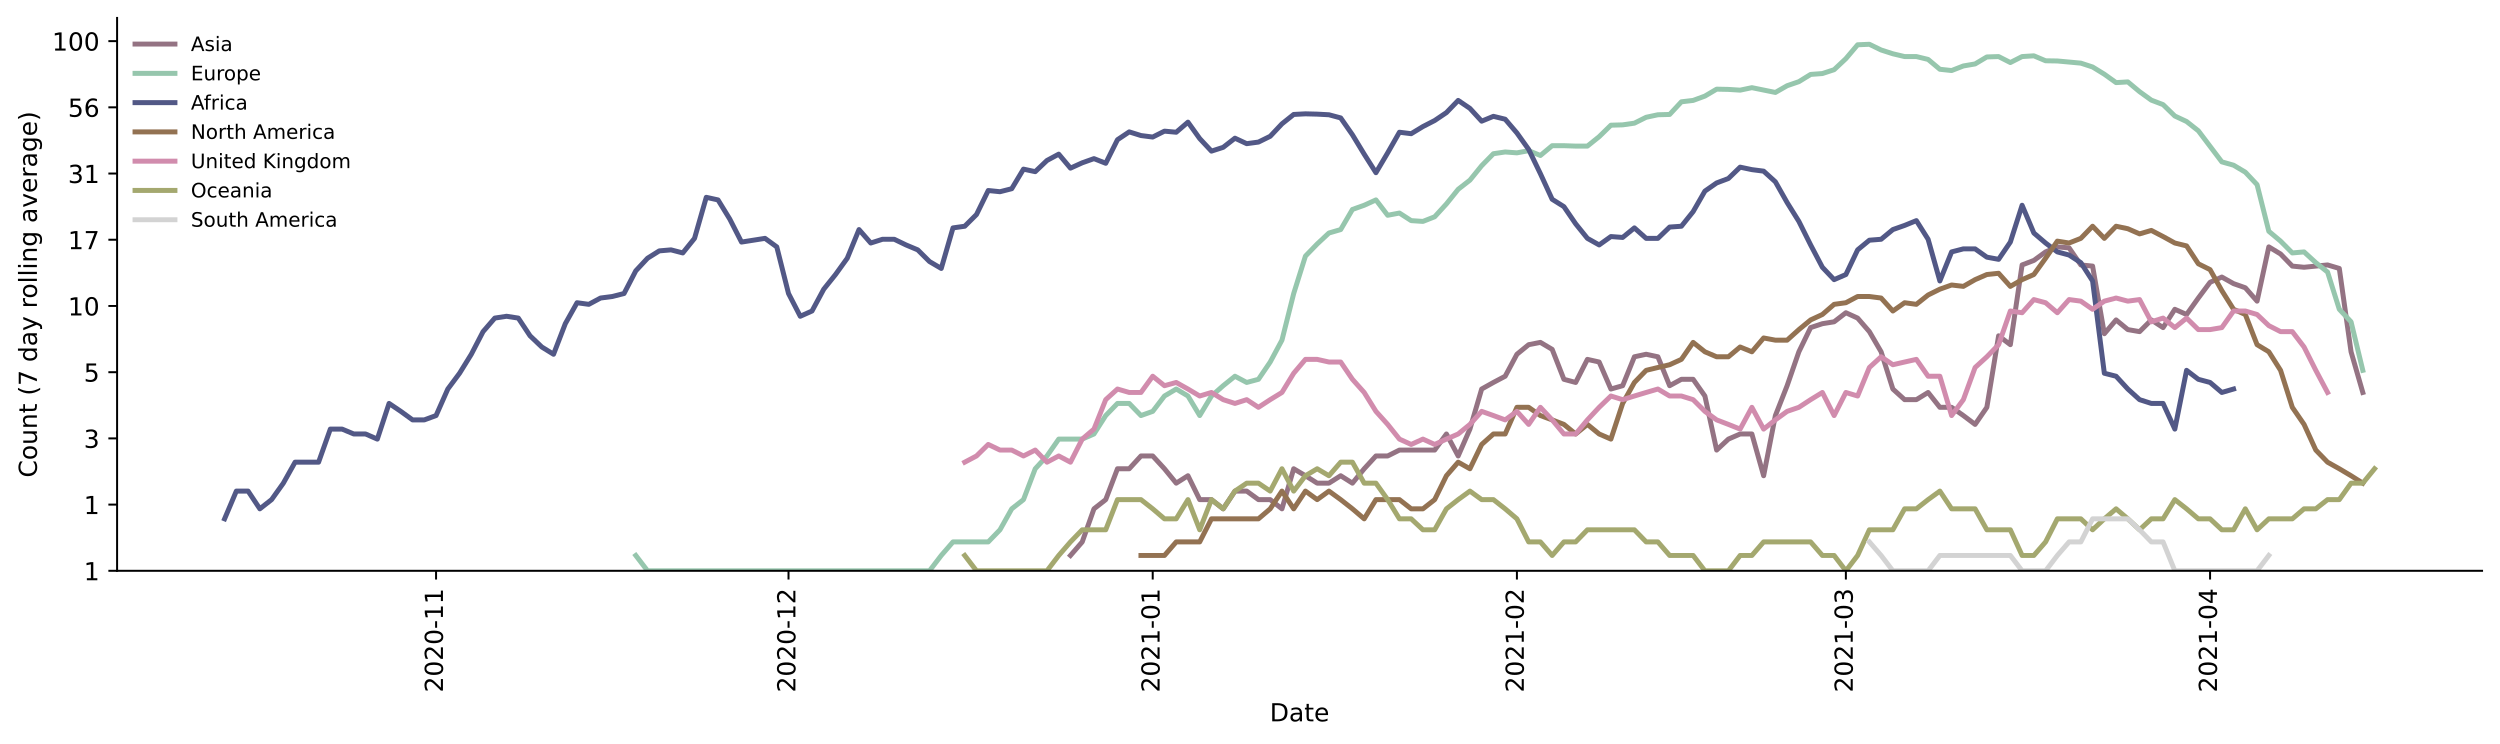 <?xml version="1.0" encoding="utf-8" standalone="no"?>
<!DOCTYPE svg PUBLIC "-//W3C//DTD SVG 1.1//EN"
  "http://www.w3.org/Graphics/SVG/1.1/DTD/svg11.dtd">
<!-- Created with matplotlib (https://matplotlib.org/) -->
<svg height="298.621pt" version="1.1" viewBox="0 0 1002.766 298.621" width="1002.766pt" xmlns="http://www.w3.org/2000/svg" xmlns:xlink="http://www.w3.org/1999/xlink">
 <defs>
  <style type="text/css">*{stroke-linecap:butt;stroke-linejoin:round;}</style>
 </defs>
 <g id="figure_1">
  <g id="patch_1">
   <path d="M 0 298.621 
L 1002.766 298.621 
L 1002.766 0 
L 0 0 
z
" style="fill:#ffffff;"/>
  </g>
  <g id="axes_1">
   <g id="patch_2">
    <path d="M 46.966 228.96 
L 995.566 228.96 
L 995.566 7.2 
L 46.966 7.2 
z
" style="fill:#ffffff;"/>
   </g>
   <g id="matplotlib.axis_1">
    <g id="xtick_1">
     <g id="line2d_1">
      <defs>
       <path d="M 0 0 
L 0 3.5 
" id="ma0ca8d024a" style="stroke:#000000;stroke-width:0.8;"/>
      </defs>
      <g>
       <use style="stroke:#000000;stroke-width:0.8;" x="174.906" xlink:href="#ma0ca8d024a" y="228.96"/>
      </g>
     </g>
     <g id="text_1">
      <!-- 2020-11 -->
      <g transform="translate(177.666 277.743)rotate(-90)scale(0.1 -0.1)">
       <defs>
        <path d="M 19.188 8.297 
L 53.609 8.297 
L 53.609 0 
L 7.328 0 
L 7.328 8.297 
Q 12.938 14.109 22.625 23.891 
Q 32.328 33.688 34.812 36.531 
Q 39.547 41.844 41.422 45.531 
Q 43.312 49.219 43.312 52.781 
Q 43.312 58.594 39.234 62.25 
Q 35.156 65.922 28.609 65.922 
Q 23.969 65.922 18.812 64.312 
Q 13.672 62.703 7.812 59.422 
L 7.812 69.391 
Q 13.766 71.781 18.938 73 
Q 24.125 74.219 28.422 74.219 
Q 39.75 74.219 46.484 68.547 
Q 53.219 62.891 53.219 53.422 
Q 53.219 48.922 51.531 44.891 
Q 49.859 40.875 45.406 35.406 
Q 44.188 33.984 37.641 27.219 
Q 31.109 20.453 19.188 8.297 
z
" id="DejaVuSans-50"/>
        <path d="M 31.781 66.406 
Q 24.172 66.406 20.328 58.906 
Q 16.5 51.422 16.5 36.375 
Q 16.5 21.391 20.328 13.891 
Q 24.172 6.391 31.781 6.391 
Q 39.453 6.391 43.281 13.891 
Q 47.125 21.391 47.125 36.375 
Q 47.125 51.422 43.281 58.906 
Q 39.453 66.406 31.781 66.406 
z
M 31.781 74.219 
Q 44.047 74.219 50.516 64.516 
Q 56.984 54.828 56.984 36.375 
Q 56.984 17.969 50.516 8.266 
Q 44.047 -1.422 31.781 -1.422 
Q 19.531 -1.422 13.062 8.266 
Q 6.594 17.969 6.594 36.375 
Q 6.594 54.828 13.062 64.516 
Q 19.531 74.219 31.781 74.219 
z
" id="DejaVuSans-48"/>
        <path d="M 4.891 31.391 
L 31.203 31.391 
L 31.203 23.391 
L 4.891 23.391 
z
" id="DejaVuSans-45"/>
        <path d="M 12.406 8.297 
L 28.516 8.297 
L 28.516 63.922 
L 10.984 60.406 
L 10.984 69.391 
L 28.422 72.906 
L 38.281 72.906 
L 38.281 8.297 
L 54.391 8.297 
L 54.391 0 
L 12.406 0 
z
" id="DejaVuSans-49"/>
       </defs>
       <use xlink:href="#DejaVuSans-50"/>
       <use x="63.623" xlink:href="#DejaVuSans-48"/>
       <use x="127.246" xlink:href="#DejaVuSans-50"/>
       <use x="190.869" xlink:href="#DejaVuSans-48"/>
       <use x="254.492" xlink:href="#DejaVuSans-45"/>
       <use x="290.576" xlink:href="#DejaVuSans-49"/>
       <use x="354.199" xlink:href="#DejaVuSans-49"/>
      </g>
     </g>
    </g>
    <g id="xtick_2">
     <g id="line2d_2">
      <g>
       <use style="stroke:#000000;stroke-width:0.8;" x="316.278" xlink:href="#ma0ca8d024a" y="228.96"/>
      </g>
     </g>
     <g id="text_2">
      <!-- 2020-12 -->
      <g transform="translate(319.037 277.743)rotate(-90)scale(0.1 -0.1)">
       <use xlink:href="#DejaVuSans-50"/>
       <use x="63.623" xlink:href="#DejaVuSans-48"/>
       <use x="127.246" xlink:href="#DejaVuSans-50"/>
       <use x="190.869" xlink:href="#DejaVuSans-48"/>
       <use x="254.492" xlink:href="#DejaVuSans-45"/>
       <use x="290.576" xlink:href="#DejaVuSans-49"/>
       <use x="354.199" xlink:href="#DejaVuSans-50"/>
      </g>
     </g>
    </g>
    <g id="xtick_3">
     <g id="line2d_3">
      <g>
       <use style="stroke:#000000;stroke-width:0.8;" x="462.361" xlink:href="#ma0ca8d024a" y="228.96"/>
      </g>
     </g>
     <g id="text_3">
      <!-- 2021-01 -->
      <g transform="translate(465.12 277.743)rotate(-90)scale(0.1 -0.1)">
       <use xlink:href="#DejaVuSans-50"/>
       <use x="63.623" xlink:href="#DejaVuSans-48"/>
       <use x="127.246" xlink:href="#DejaVuSans-50"/>
       <use x="190.869" xlink:href="#DejaVuSans-49"/>
       <use x="254.492" xlink:href="#DejaVuSans-45"/>
       <use x="290.576" xlink:href="#DejaVuSans-48"/>
       <use x="354.199" xlink:href="#DejaVuSans-49"/>
      </g>
     </g>
    </g>
    <g id="xtick_4">
     <g id="line2d_4">
      <g>
       <use style="stroke:#000000;stroke-width:0.8;" x="608.444" xlink:href="#ma0ca8d024a" y="228.96"/>
      </g>
     </g>
     <g id="text_4">
      <!-- 2021-02 -->
      <g transform="translate(611.204 277.743)rotate(-90)scale(0.1 -0.1)">
       <use xlink:href="#DejaVuSans-50"/>
       <use x="63.623" xlink:href="#DejaVuSans-48"/>
       <use x="127.246" xlink:href="#DejaVuSans-50"/>
       <use x="190.869" xlink:href="#DejaVuSans-49"/>
       <use x="254.492" xlink:href="#DejaVuSans-45"/>
       <use x="290.576" xlink:href="#DejaVuSans-48"/>
       <use x="354.199" xlink:href="#DejaVuSans-50"/>
      </g>
     </g>
    </g>
    <g id="xtick_5">
     <g id="line2d_5">
      <g>
       <use style="stroke:#000000;stroke-width:0.8;" x="740.391" xlink:href="#ma0ca8d024a" y="228.96"/>
      </g>
     </g>
     <g id="text_5">
      <!-- 2021-03 -->
      <g transform="translate(743.15 277.743)rotate(-90)scale(0.1 -0.1)">
       <defs>
        <path d="M 40.578 39.312 
Q 47.656 37.797 51.625 33 
Q 55.609 28.219 55.609 21.188 
Q 55.609 10.406 48.188 4.484 
Q 40.766 -1.422 27.094 -1.422 
Q 22.516 -1.422 17.656 -0.516 
Q 12.797 0.391 7.625 2.203 
L 7.625 11.719 
Q 11.719 9.328 16.594 8.109 
Q 21.484 6.891 26.812 6.891 
Q 36.078 6.891 40.938 10.547 
Q 45.797 14.203 45.797 21.188 
Q 45.797 27.641 41.281 31.266 
Q 36.766 34.906 28.719 34.906 
L 20.219 34.906 
L 20.219 43.016 
L 29.109 43.016 
Q 36.375 43.016 40.234 45.922 
Q 44.094 48.828 44.094 54.297 
Q 44.094 59.906 40.109 62.906 
Q 36.141 65.922 28.719 65.922 
Q 24.656 65.922 20.016 65.031 
Q 15.375 64.156 9.812 62.312 
L 9.812 71.094 
Q 15.438 72.656 20.344 73.438 
Q 25.25 74.219 29.594 74.219 
Q 40.828 74.219 47.359 69.109 
Q 53.906 64.016 53.906 55.328 
Q 53.906 49.266 50.438 45.094 
Q 46.969 40.922 40.578 39.312 
z
" id="DejaVuSans-51"/>
       </defs>
       <use xlink:href="#DejaVuSans-50"/>
       <use x="63.623" xlink:href="#DejaVuSans-48"/>
       <use x="127.246" xlink:href="#DejaVuSans-50"/>
       <use x="190.869" xlink:href="#DejaVuSans-49"/>
       <use x="254.492" xlink:href="#DejaVuSans-45"/>
       <use x="290.576" xlink:href="#DejaVuSans-48"/>
       <use x="354.199" xlink:href="#DejaVuSans-51"/>
      </g>
     </g>
    </g>
    <g id="xtick_6">
     <g id="line2d_6">
      <g>
       <use style="stroke:#000000;stroke-width:0.8;" x="886.474" xlink:href="#ma0ca8d024a" y="228.96"/>
      </g>
     </g>
     <g id="text_6">
      <!-- 2021-04 -->
      <g transform="translate(889.234 277.743)rotate(-90)scale(0.1 -0.1)">
       <defs>
        <path d="M 37.797 64.312 
L 12.891 25.391 
L 37.797 25.391 
z
M 35.203 72.906 
L 47.609 72.906 
L 47.609 25.391 
L 58.016 25.391 
L 58.016 17.188 
L 47.609 17.188 
L 47.609 0 
L 37.797 0 
L 37.797 17.188 
L 4.891 17.188 
L 4.891 26.703 
z
" id="DejaVuSans-52"/>
       </defs>
       <use xlink:href="#DejaVuSans-50"/>
       <use x="63.623" xlink:href="#DejaVuSans-48"/>
       <use x="127.246" xlink:href="#DejaVuSans-50"/>
       <use x="190.869" xlink:href="#DejaVuSans-49"/>
       <use x="254.492" xlink:href="#DejaVuSans-45"/>
       <use x="290.576" xlink:href="#DejaVuSans-48"/>
       <use x="354.199" xlink:href="#DejaVuSans-52"/>
      </g>
     </g>
    </g>
    <g id="text_7">
     <!-- Date -->
     <g transform="translate(509.315 289.341)scale(0.1 -0.1)">
      <defs>
       <path d="M 19.672 64.797 
L 19.672 8.109 
L 31.594 8.109 
Q 46.688 8.109 53.688 14.938 
Q 60.688 21.781 60.688 36.531 
Q 60.688 51.172 53.688 57.984 
Q 46.688 64.797 31.594 64.797 
z
M 9.812 72.906 
L 30.078 72.906 
Q 51.266 72.906 61.172 64.094 
Q 71.094 55.281 71.094 36.531 
Q 71.094 17.672 61.125 8.828 
Q 51.172 0 30.078 0 
L 9.812 0 
z
" id="DejaVuSans-68"/>
       <path d="M 34.281 27.484 
Q 23.391 27.484 19.188 25 
Q 14.984 22.516 14.984 16.5 
Q 14.984 11.719 18.141 8.906 
Q 21.297 6.109 26.703 6.109 
Q 34.188 6.109 38.703 11.406 
Q 43.219 16.703 43.219 25.484 
L 43.219 27.484 
z
M 52.203 31.203 
L 52.203 0 
L 43.219 0 
L 43.219 8.297 
Q 40.141 3.328 35.547 0.953 
Q 30.953 -1.422 24.312 -1.422 
Q 15.922 -1.422 10.953 3.297 
Q 6 8.016 6 15.922 
Q 6 25.141 12.172 29.828 
Q 18.359 34.516 30.609 34.516 
L 43.219 34.516 
L 43.219 35.406 
Q 43.219 41.609 39.141 45 
Q 35.062 48.391 27.688 48.391 
Q 23 48.391 18.547 47.266 
Q 14.109 46.141 10.016 43.891 
L 10.016 52.203 
Q 14.938 54.109 19.578 55.047 
Q 24.219 56 28.609 56 
Q 40.484 56 46.344 49.844 
Q 52.203 43.703 52.203 31.203 
z
" id="DejaVuSans-97"/>
       <path d="M 18.312 70.219 
L 18.312 54.688 
L 36.812 54.688 
L 36.812 47.703 
L 18.312 47.703 
L 18.312 18.016 
Q 18.312 11.328 20.141 9.422 
Q 21.969 7.516 27.594 7.516 
L 36.812 7.516 
L 36.812 0 
L 27.594 0 
Q 17.188 0 13.234 3.875 
Q 9.281 7.766 9.281 18.016 
L 9.281 47.703 
L 2.688 47.703 
L 2.688 54.688 
L 9.281 54.688 
L 9.281 70.219 
z
" id="DejaVuSans-116"/>
       <path d="M 56.203 29.594 
L 56.203 25.203 
L 14.891 25.203 
Q 15.484 15.922 20.484 11.062 
Q 25.484 6.203 34.422 6.203 
Q 39.594 6.203 44.453 7.469 
Q 49.312 8.734 54.109 11.281 
L 54.109 2.781 
Q 49.266 0.734 44.188 -0.344 
Q 39.109 -1.422 33.891 -1.422 
Q 20.797 -1.422 13.156 6.188 
Q 5.516 13.812 5.516 26.812 
Q 5.516 40.234 12.766 48.109 
Q 20.016 56 32.328 56 
Q 43.359 56 49.781 48.891 
Q 56.203 41.797 56.203 29.594 
z
M 47.219 32.234 
Q 47.125 39.594 43.094 43.984 
Q 39.062 48.391 32.422 48.391 
Q 24.906 48.391 20.391 44.141 
Q 15.875 39.891 15.188 32.172 
z
" id="DejaVuSans-101"/>
      </defs>
      <use xlink:href="#DejaVuSans-68"/>
      <use x="77.002" xlink:href="#DejaVuSans-97"/>
      <use x="138.281" xlink:href="#DejaVuSans-116"/>
      <use x="177.49" xlink:href="#DejaVuSans-101"/>
     </g>
    </g>
   </g>
   <g id="matplotlib.axis_2">
    <g id="ytick_1">
     <g id="line2d_7">
      <defs>
       <path d="M 0 0 
L -3.5 0 
" id="m51fad9cfcc" style="stroke:#000000;stroke-width:0.8;"/>
      </defs>
      <g>
       <use style="stroke:#000000;stroke-width:0.8;" x="46.966" xlink:href="#m51fad9cfcc" y="228.96"/>
      </g>
     </g>
     <g id="text_8">
      <!-- 1 -->
      <g transform="translate(33.603 232.759)scale(0.1 -0.1)">
       <use xlink:href="#DejaVuSans-49"/>
      </g>
     </g>
    </g>
    <g id="ytick_2">
     <g id="line2d_8">
      <g>
       <use style="stroke:#000000;stroke-width:0.8;" x="46.966" xlink:href="#m51fad9cfcc" y="202.401"/>
      </g>
     </g>
     <g id="text_9">
      <!-- 1 -->
      <g transform="translate(33.603 206.201)scale(0.1 -0.1)">
       <use xlink:href="#DejaVuSans-49"/>
      </g>
     </g>
    </g>
    <g id="ytick_3">
     <g id="line2d_9">
      <g>
       <use style="stroke:#000000;stroke-width:0.8;" x="46.966" xlink:href="#m51fad9cfcc" y="175.843"/>
      </g>
     </g>
     <g id="text_10">
      <!-- 3 -->
      <g transform="translate(33.603 179.642)scale(0.1 -0.1)">
       <use xlink:href="#DejaVuSans-51"/>
      </g>
     </g>
    </g>
    <g id="ytick_4">
     <g id="line2d_10">
      <g>
       <use style="stroke:#000000;stroke-width:0.8;" x="46.966" xlink:href="#m51fad9cfcc" y="149.284"/>
      </g>
     </g>
     <g id="text_11">
      <!-- 5 -->
      <g transform="translate(33.603 153.083)scale(0.1 -0.1)">
       <defs>
        <path d="M 10.797 72.906 
L 49.516 72.906 
L 49.516 64.594 
L 19.828 64.594 
L 19.828 46.734 
Q 21.969 47.469 24.109 47.828 
Q 26.266 48.188 28.422 48.188 
Q 40.625 48.188 47.75 41.5 
Q 54.891 34.812 54.891 23.391 
Q 54.891 11.625 47.562 5.094 
Q 40.234 -1.422 26.906 -1.422 
Q 22.312 -1.422 17.547 -0.641 
Q 12.797 0.141 7.719 1.703 
L 7.719 11.625 
Q 12.109 9.234 16.797 8.062 
Q 21.484 6.891 26.703 6.891 
Q 35.156 6.891 40.078 11.328 
Q 45.016 15.766 45.016 23.391 
Q 45.016 31 40.078 35.438 
Q 35.156 39.891 26.703 39.891 
Q 22.75 39.891 18.812 39.016 
Q 14.891 38.141 10.797 36.281 
z
" id="DejaVuSans-53"/>
       </defs>
       <use xlink:href="#DejaVuSans-53"/>
      </g>
     </g>
    </g>
    <g id="ytick_5">
     <g id="line2d_11">
      <g>
       <use style="stroke:#000000;stroke-width:0.8;" x="46.966" xlink:href="#m51fad9cfcc" y="122.725"/>
      </g>
     </g>
     <g id="text_12">
      <!-- 10 -->
      <g transform="translate(27.241 126.524)scale(0.1 -0.1)">
       <use xlink:href="#DejaVuSans-49"/>
       <use x="63.623" xlink:href="#DejaVuSans-48"/>
      </g>
     </g>
    </g>
    <g id="ytick_6">
     <g id="line2d_12">
      <g>
       <use style="stroke:#000000;stroke-width:0.8;" x="46.966" xlink:href="#m51fad9cfcc" y="96.166"/>
      </g>
     </g>
     <g id="text_13">
      <!-- 17 -->
      <g transform="translate(27.241 99.966)scale(0.1 -0.1)">
       <defs>
        <path d="M 8.203 72.906 
L 55.078 72.906 
L 55.078 68.703 
L 28.609 0 
L 18.312 0 
L 43.219 64.594 
L 8.203 64.594 
z
" id="DejaVuSans-55"/>
       </defs>
       <use xlink:href="#DejaVuSans-49"/>
       <use x="63.623" xlink:href="#DejaVuSans-55"/>
      </g>
     </g>
    </g>
    <g id="ytick_7">
     <g id="line2d_13">
      <g>
       <use style="stroke:#000000;stroke-width:0.8;" x="46.966" xlink:href="#m51fad9cfcc" y="69.608"/>
      </g>
     </g>
     <g id="text_14">
      <!-- 31 -->
      <g transform="translate(27.241 73.407)scale(0.1 -0.1)">
       <use xlink:href="#DejaVuSans-51"/>
       <use x="63.623" xlink:href="#DejaVuSans-49"/>
      </g>
     </g>
    </g>
    <g id="ytick_8">
     <g id="line2d_14">
      <g>
       <use style="stroke:#000000;stroke-width:0.8;" x="46.966" xlink:href="#m51fad9cfcc" y="43.049"/>
      </g>
     </g>
     <g id="text_15">
      <!-- 56 -->
      <g transform="translate(27.241 46.848)scale(0.1 -0.1)">
       <defs>
        <path d="M 33.016 40.375 
Q 26.375 40.375 22.484 35.828 
Q 18.609 31.297 18.609 23.391 
Q 18.609 15.531 22.484 10.953 
Q 26.375 6.391 33.016 6.391 
Q 39.656 6.391 43.531 10.953 
Q 47.406 15.531 47.406 23.391 
Q 47.406 31.297 43.531 35.828 
Q 39.656 40.375 33.016 40.375 
z
M 52.594 71.297 
L 52.594 62.312 
Q 48.875 64.062 45.094 64.984 
Q 41.312 65.922 37.594 65.922 
Q 27.828 65.922 22.672 59.328 
Q 17.531 52.734 16.797 39.406 
Q 19.672 43.656 24.016 45.922 
Q 28.375 48.188 33.594 48.188 
Q 44.578 48.188 50.953 41.516 
Q 57.328 34.859 57.328 23.391 
Q 57.328 12.156 50.688 5.359 
Q 44.047 -1.422 33.016 -1.422 
Q 20.359 -1.422 13.672 8.266 
Q 6.984 17.969 6.984 36.375 
Q 6.984 53.656 15.188 63.938 
Q 23.391 74.219 37.203 74.219 
Q 40.922 74.219 44.703 73.484 
Q 48.484 72.75 52.594 71.297 
z
" id="DejaVuSans-54"/>
       </defs>
       <use xlink:href="#DejaVuSans-53"/>
       <use x="63.623" xlink:href="#DejaVuSans-54"/>
      </g>
     </g>
    </g>
    <g id="ytick_9">
     <g id="line2d_15">
      <g>
       <use style="stroke:#000000;stroke-width:0.8;" x="46.966" xlink:href="#m51fad9cfcc" y="16.49"/>
      </g>
     </g>
     <g id="text_16">
      <!-- 100 -->
      <g transform="translate(20.878 20.29)scale(0.1 -0.1)">
       <use xlink:href="#DejaVuSans-49"/>
       <use x="63.623" xlink:href="#DejaVuSans-48"/>
       <use x="127.246" xlink:href="#DejaVuSans-48"/>
      </g>
     </g>
    </g>
    <g id="text_17">
     <!-- Count (7 day rolling average) -->
     <g transform="translate(14.798 191.548)rotate(-90)scale(0.1 -0.1)">
      <defs>
       <path d="M 64.406 67.281 
L 64.406 56.891 
Q 59.422 61.531 53.781 63.812 
Q 48.141 66.109 41.797 66.109 
Q 29.297 66.109 22.656 58.469 
Q 16.016 50.828 16.016 36.375 
Q 16.016 21.969 22.656 14.328 
Q 29.297 6.688 41.797 6.688 
Q 48.141 6.688 53.781 8.984 
Q 59.422 11.281 64.406 15.922 
L 64.406 5.609 
Q 59.234 2.094 53.438 0.328 
Q 47.656 -1.422 41.219 -1.422 
Q 24.656 -1.422 15.125 8.703 
Q 5.609 18.844 5.609 36.375 
Q 5.609 53.953 15.125 64.078 
Q 24.656 74.219 41.219 74.219 
Q 47.75 74.219 53.531 72.484 
Q 59.328 70.75 64.406 67.281 
z
" id="DejaVuSans-67"/>
       <path d="M 30.609 48.391 
Q 23.391 48.391 19.188 42.75 
Q 14.984 37.109 14.984 27.297 
Q 14.984 17.484 19.156 11.844 
Q 23.344 6.203 30.609 6.203 
Q 37.797 6.203 41.984 11.859 
Q 46.188 17.531 46.188 27.297 
Q 46.188 37.016 41.984 42.703 
Q 37.797 48.391 30.609 48.391 
z
M 30.609 56 
Q 42.328 56 49.016 48.375 
Q 55.719 40.766 55.719 27.297 
Q 55.719 13.875 49.016 6.219 
Q 42.328 -1.422 30.609 -1.422 
Q 18.844 -1.422 12.172 6.219 
Q 5.516 13.875 5.516 27.297 
Q 5.516 40.766 12.172 48.375 
Q 18.844 56 30.609 56 
z
" id="DejaVuSans-111"/>
       <path d="M 8.5 21.578 
L 8.5 54.688 
L 17.484 54.688 
L 17.484 21.922 
Q 17.484 14.156 20.5 10.266 
Q 23.531 6.391 29.594 6.391 
Q 36.859 6.391 41.078 11.031 
Q 45.312 15.672 45.312 23.688 
L 45.312 54.688 
L 54.297 54.688 
L 54.297 0 
L 45.312 0 
L 45.312 8.406 
Q 42.047 3.422 37.719 1 
Q 33.406 -1.422 27.688 -1.422 
Q 18.266 -1.422 13.375 4.438 
Q 8.5 10.297 8.5 21.578 
z
M 31.109 56 
z
" id="DejaVuSans-117"/>
       <path d="M 54.891 33.016 
L 54.891 0 
L 45.906 0 
L 45.906 32.719 
Q 45.906 40.484 42.875 44.328 
Q 39.844 48.188 33.797 48.188 
Q 26.516 48.188 22.312 43.547 
Q 18.109 38.922 18.109 30.906 
L 18.109 0 
L 9.078 0 
L 9.078 54.688 
L 18.109 54.688 
L 18.109 46.188 
Q 21.344 51.125 25.703 53.562 
Q 30.078 56 35.797 56 
Q 45.219 56 50.047 50.172 
Q 54.891 44.344 54.891 33.016 
z
" id="DejaVuSans-110"/>
       <path id="DejaVuSans-32"/>
       <path d="M 31 75.875 
Q 24.469 64.656 21.281 53.656 
Q 18.109 42.672 18.109 31.391 
Q 18.109 20.125 21.312 9.062 
Q 24.516 -2 31 -13.188 
L 23.188 -13.188 
Q 15.875 -1.703 12.234 9.375 
Q 8.594 20.453 8.594 31.391 
Q 8.594 42.281 12.203 53.312 
Q 15.828 64.359 23.188 75.875 
z
" id="DejaVuSans-40"/>
       <path d="M 45.406 46.391 
L 45.406 75.984 
L 54.391 75.984 
L 54.391 0 
L 45.406 0 
L 45.406 8.203 
Q 42.578 3.328 38.25 0.953 
Q 33.938 -1.422 27.875 -1.422 
Q 17.969 -1.422 11.734 6.484 
Q 5.516 14.406 5.516 27.297 
Q 5.516 40.188 11.734 48.094 
Q 17.969 56 27.875 56 
Q 33.938 56 38.25 53.625 
Q 42.578 51.266 45.406 46.391 
z
M 14.797 27.297 
Q 14.797 17.391 18.875 11.75 
Q 22.953 6.109 30.078 6.109 
Q 37.203 6.109 41.297 11.75 
Q 45.406 17.391 45.406 27.297 
Q 45.406 37.203 41.297 42.844 
Q 37.203 48.484 30.078 48.484 
Q 22.953 48.484 18.875 42.844 
Q 14.797 37.203 14.797 27.297 
z
" id="DejaVuSans-100"/>
       <path d="M 32.172 -5.078 
Q 28.375 -14.844 24.75 -17.812 
Q 21.141 -20.797 15.094 -20.797 
L 7.906 -20.797 
L 7.906 -13.281 
L 13.188 -13.281 
Q 16.891 -13.281 18.938 -11.516 
Q 21 -9.766 23.484 -3.219 
L 25.094 0.875 
L 2.984 54.688 
L 12.5 54.688 
L 29.594 11.922 
L 46.688 54.688 
L 56.203 54.688 
z
" id="DejaVuSans-121"/>
       <path d="M 41.109 46.297 
Q 39.594 47.172 37.812 47.578 
Q 36.031 48 33.891 48 
Q 26.266 48 22.188 43.047 
Q 18.109 38.094 18.109 28.812 
L 18.109 0 
L 9.078 0 
L 9.078 54.688 
L 18.109 54.688 
L 18.109 46.188 
Q 20.953 51.172 25.484 53.578 
Q 30.031 56 36.531 56 
Q 37.453 56 38.578 55.875 
Q 39.703 55.766 41.062 55.516 
z
" id="DejaVuSans-114"/>
       <path d="M 9.422 75.984 
L 18.406 75.984 
L 18.406 0 
L 9.422 0 
z
" id="DejaVuSans-108"/>
       <path d="M 9.422 54.688 
L 18.406 54.688 
L 18.406 0 
L 9.422 0 
z
M 9.422 75.984 
L 18.406 75.984 
L 18.406 64.594 
L 9.422 64.594 
z
" id="DejaVuSans-105"/>
       <path d="M 45.406 27.984 
Q 45.406 37.75 41.375 43.109 
Q 37.359 48.484 30.078 48.484 
Q 22.859 48.484 18.828 43.109 
Q 14.797 37.75 14.797 27.984 
Q 14.797 18.266 18.828 12.891 
Q 22.859 7.516 30.078 7.516 
Q 37.359 7.516 41.375 12.891 
Q 45.406 18.266 45.406 27.984 
z
M 54.391 6.781 
Q 54.391 -7.172 48.188 -13.984 
Q 42 -20.797 29.203 -20.797 
Q 24.469 -20.797 20.266 -20.094 
Q 16.062 -19.391 12.109 -17.922 
L 12.109 -9.188 
Q 16.062 -11.328 19.922 -12.344 
Q 23.781 -13.375 27.781 -13.375 
Q 36.625 -13.375 41.016 -8.766 
Q 45.406 -4.156 45.406 5.172 
L 45.406 9.625 
Q 42.625 4.781 38.281 2.391 
Q 33.938 0 27.875 0 
Q 17.828 0 11.672 7.656 
Q 5.516 15.328 5.516 27.984 
Q 5.516 40.672 11.672 48.328 
Q 17.828 56 27.875 56 
Q 33.938 56 38.281 53.609 
Q 42.625 51.219 45.406 46.391 
L 45.406 54.688 
L 54.391 54.688 
z
" id="DejaVuSans-103"/>
       <path d="M 2.984 54.688 
L 12.5 54.688 
L 29.594 8.797 
L 46.688 54.688 
L 56.203 54.688 
L 35.688 0 
L 23.484 0 
z
" id="DejaVuSans-118"/>
       <path d="M 8.016 75.875 
L 15.828 75.875 
Q 23.141 64.359 26.781 53.312 
Q 30.422 42.281 30.422 31.391 
Q 30.422 20.453 26.781 9.375 
Q 23.141 -1.703 15.828 -13.188 
L 8.016 -13.188 
Q 14.5 -2 17.703 9.062 
Q 20.906 20.125 20.906 31.391 
Q 20.906 42.672 17.703 53.656 
Q 14.5 64.656 8.016 75.875 
z
" id="DejaVuSans-41"/>
      </defs>
      <use xlink:href="#DejaVuSans-67"/>
      <use x="69.824" xlink:href="#DejaVuSans-111"/>
      <use x="131.006" xlink:href="#DejaVuSans-117"/>
      <use x="194.385" xlink:href="#DejaVuSans-110"/>
      <use x="257.764" xlink:href="#DejaVuSans-116"/>
      <use x="296.973" xlink:href="#DejaVuSans-32"/>
      <use x="328.76" xlink:href="#DejaVuSans-40"/>
      <use x="367.773" xlink:href="#DejaVuSans-55"/>
      <use x="431.396" xlink:href="#DejaVuSans-32"/>
      <use x="463.184" xlink:href="#DejaVuSans-100"/>
      <use x="526.66" xlink:href="#DejaVuSans-97"/>
      <use x="587.939" xlink:href="#DejaVuSans-121"/>
      <use x="647.119" xlink:href="#DejaVuSans-32"/>
      <use x="678.906" xlink:href="#DejaVuSans-114"/>
      <use x="717.77" xlink:href="#DejaVuSans-111"/>
      <use x="778.951" xlink:href="#DejaVuSans-108"/>
      <use x="806.734" xlink:href="#DejaVuSans-108"/>
      <use x="834.518" xlink:href="#DejaVuSans-105"/>
      <use x="862.301" xlink:href="#DejaVuSans-110"/>
      <use x="925.68" xlink:href="#DejaVuSans-103"/>
      <use x="989.156" xlink:href="#DejaVuSans-32"/>
      <use x="1020.943" xlink:href="#DejaVuSans-97"/>
      <use x="1082.223" xlink:href="#DejaVuSans-118"/>
      <use x="1141.402" xlink:href="#DejaVuSans-101"/>
      <use x="1202.926" xlink:href="#DejaVuSans-114"/>
      <use x="1244.039" xlink:href="#DejaVuSans-97"/>
      <use x="1305.318" xlink:href="#DejaVuSans-103"/>
      <use x="1368.795" xlink:href="#DejaVuSans-101"/>
      <use x="1430.318" xlink:href="#DejaVuSans-41"/>
     </g>
    </g>
   </g>
   <g id="line2d_16">
    <path clip-path="url(#p2e6252f0f8)" d="M 429.374 222.799 
L 434.087 217.365 
L 438.799 204.092 
L 443.512 200.399 
L 448.224 188.022 
L 452.936 188.022 
L 457.649 182.891 
L 462.361 182.891 
L 467.073 188.022 
L 471.786 193.797 
L 476.498 190.819 
L 481.21 200.399 
L 485.923 200.399 
L 490.635 204.092 
L 495.348 196.98 
L 500.06 196.98 
L 504.772 200.399 
L 509.485 200.399 
L 514.197 204.092 
L 518.909 188.022 
L 523.622 190.819 
L 528.334 193.797 
L 533.047 193.797 
L 537.759 190.819 
L 542.471 193.797 
L 547.184 188.022 
L 551.896 182.891 
L 556.608 182.891 
L 561.321 180.524 
L 566.033 180.524 
L 570.746 180.524 
L 575.458 180.524 
L 580.17 174.076 
L 584.883 182.891 
L 589.595 172.112 
L 594.307 156.042 
L 599.02 153.405 
L 603.732 150.911 
L 608.444 142.096 
L 613.157 138.249 
L 617.869 137.335 
L 622.582 140.132 
L 627.294 152.141 
L 632.006 153.405 
L 636.719 144.147 
L 641.431 145.208 
L 646.143 156.042 
L 650.856 154.705 
L 655.568 143.11 
L 660.281 142.096 
L 664.993 143.11 
L 669.705 154.705 
L 674.418 152.141 
L 679.13 152.141 
L 683.842 158.84 
L 688.555 180.524 
L 693.267 176.127 
L 697.979 174.076 
L 702.692 174.076 
L 707.404 190.819 
L 712.117 166.678 
L 716.829 154.705 
L 721.541 141.104 
L 726.254 131.401 
L 730.966 129.837 
L 735.678 129.075 
L 740.391 125.44 
L 745.103 127.586 
L 749.816 133.02 
L 754.528 141.104 
L 759.24 156.042 
L 763.953 160.304 
L 768.665 160.304 
L 773.377 157.42 
L 778.09 163.381 
L 782.802 163.381 
L 787.515 166.678 
L 792.227 170.229 
L 796.939 163.381 
L 801.652 134.698 
L 806.364 138.249 
L 811.076 106.269 
L 815.789 104.46 
L 820.501 101.041 
L 825.213 99.026 
L 829.926 99.422 
L 834.638 106.269 
L 839.351 106.733 
L 844.063 133.852 
L 848.775 128.324 
L 853.488 132.204 
L 858.2 133.02 
L 862.912 128.324 
L 867.625 131.401 
L 872.337 124.063 
L 877.05 126.144 
L 881.762 119.542 
L 886.474 113.228 
L 891.187 111.13 
L 895.899 113.767 
L 900.611 115.425 
L 905.324 120.789 
L 910.036 99.026 
L 914.748 101.872 
L 919.461 106.733 
L 924.173 107.201 
L 928.886 106.733 
L 933.598 106.269 
L 938.31 107.675 
L 943.023 141.104 
L 947.735 157.42 
" style="fill:none;stroke:#947383;stroke-linecap:square;stroke-width:2;"/>
   </g>
   <g id="line2d_17">
    <path clip-path="url(#p2e6252f0f8)" d="M 255.017 222.799 
L 259.729 228.96 
L 372.826 228.96 
L 377.538 222.799 
L 382.251 217.365 
L 396.388 217.365 
L 401.1 212.504 
L 405.813 204.092 
L 410.525 200.399 
L 415.237 188.022 
L 419.95 182.891 
L 424.662 176.127 
L 434.087 176.127 
L 438.799 174.076 
L 443.512 166.678 
L 448.224 161.817 
L 452.936 161.817 
L 457.649 166.678 
L 462.361 165 
L 467.073 158.84 
L 471.786 156.042 
L 476.498 158.84 
L 481.21 166.678 
L 485.923 158.84 
L 490.635 154.705 
L 495.348 150.911 
L 500.06 153.405 
L 504.772 152.141 
L 509.485 145.208 
L 514.197 136.44 
L 518.909 117.733 
L 523.622 102.718 
L 528.334 97.857 
L 533.047 93.46 
L 537.759 92.083 
L 542.471 84.011 
L 547.184 82.334 
L 551.896 80.187 
L 556.608 86.348 
L 561.321 85.458 
L 566.033 88.494 
L 570.746 88.809 
L 575.458 86.951 
L 580.17 81.788 
L 584.883 75.933 
L 589.595 72.259 
L 594.307 66.458 
L 599.02 61.655 
L 603.732 60.959 
L 608.444 61.306 
L 613.157 60.443 
L 617.869 62.362 
L 622.582 58.437 
L 627.294 58.437 
L 632.006 58.601 
L 636.719 58.601 
L 641.431 54.82 
L 646.143 50.217 
L 650.856 50.08 
L 655.568 49.402 
L 660.281 47.043 
L 664.993 46.031 
L 669.705 45.906 
L 674.418 40.834 
L 679.13 40.279 
L 683.842 38.546 
L 688.555 35.761 
L 693.267 35.861 
L 697.979 36.163 
L 702.692 35.164 
L 712.117 37.081 
L 716.829 34.381 
L 721.541 32.758 
L 726.254 29.851 
L 730.966 29.5 
L 735.678 27.954 
L 740.391 23.526 
L 745.103 17.964 
L 749.816 17.76 
L 754.528 20.052 
L 759.24 21.572 
L 763.953 22.689 
L 768.665 22.689 
L 773.377 23.834 
L 778.09 27.785 
L 782.802 28.293 
L 787.515 26.457 
L 792.227 25.646 
L 796.939 22.84 
L 801.652 22.689 
L 806.364 25.087 
L 811.076 22.689 
L 815.789 22.388 
L 820.501 24.378 
L 825.213 24.456 
L 834.638 25.326 
L 839.351 26.868 
L 844.063 29.763 
L 848.775 33.135 
L 853.488 32.852 
L 858.2 36.773 
L 862.912 40.168 
L 867.625 41.965 
L 872.337 46.534 
L 877.05 48.735 
L 881.762 52.461 
L 891.187 64.926 
L 895.899 66.264 
L 900.611 69.061 
L 905.324 74.059 
L 910.036 92.766 
L 914.748 96.718 
L 919.461 101.454 
L 924.173 101.041 
L 928.886 105.356 
L 933.598 109.124 
L 938.31 124.063 
L 943.023 129.075 
L 947.735 148.544 
L 947.735 148.544 
" style="fill:none;stroke:#96c6ad;stroke-linecap:square;stroke-width:2;"/>
   </g>
   <g id="line2d_18">
    <path clip-path="url(#p2e6252f0f8)" d="M 90.084 208.107 
L 94.796 196.98 
L 99.509 196.98 
L 104.221 204.092 
L 108.933 200.399 
L 113.646 193.797 
L 118.358 185.385 
L 127.783 185.385 
L 132.495 172.112 
L 137.208 172.112 
L 141.92 174.076 
L 146.632 174.076 
L 151.345 176.127 
L 156.057 161.817 
L 160.769 165 
L 165.482 168.419 
L 170.194 168.419 
L 174.906 166.678 
L 179.619 156.042 
L 184.331 149.712 
L 189.044 142.096 
L 193.756 133.02 
L 198.468 127.586 
L 203.181 126.86 
L 207.893 127.586 
L 212.605 134.698 
L 217.318 139.181 
L 222.03 142.096 
L 226.743 129.837 
L 231.455 121.425 
L 236.167 122.071 
L 240.88 119.542 
L 245.592 118.931 
L 250.304 117.733 
L 255.017 108.636 
L 259.729 103.581 
L 264.441 100.63 
L 269.154 100.224 
L 273.866 101.454 
L 278.579 95.606 
L 283.291 79.15 
L 288.003 80.187 
L 292.716 87.871 
L 297.428 97.095 
L 306.853 95.606 
L 311.565 99.026 
L 316.278 117.733 
L 320.99 126.86 
L 325.702 124.746 
L 330.415 115.991 
L 335.127 110.116 
L 339.839 103.581 
L 344.552 92.083 
L 349.264 97.475 
L 353.977 95.974 
L 358.689 95.974 
L 363.401 98.244 
L 368.114 100.224 
L 372.826 104.905 
L 377.538 107.675 
L 382.251 91.409 
L 386.963 90.745 
L 391.675 86.049 
L 396.388 76.414 
L 401.1 76.899 
L 405.813 75.695 
L 410.525 67.841 
L 415.237 68.855 
L 419.95 64.365 
L 424.662 61.831 
L 429.374 67.442 
L 434.087 65.304 
L 438.799 63.627 
L 443.512 65.495 
L 448.224 56.046 
L 452.936 52.894 
L 457.649 54.368 
L 462.361 54.971 
L 467.073 52.605 
L 471.786 53.039 
L 476.498 49.001 
L 481.21 55.582 
L 485.923 60.615 
L 490.635 59.096 
L 495.348 55.429 
L 500.06 57.626 
L 504.772 56.988 
L 509.485 54.669 
L 514.197 49.672 
L 518.909 45.906 
L 523.622 45.658 
L 528.334 45.782 
L 533.047 46.031 
L 537.759 47.299 
L 542.471 54.07 
L 547.184 61.831 
L 551.896 69.267 
L 556.608 61.306 
L 561.321 53.039 
L 566.033 53.625 
L 570.746 50.767 
L 575.458 48.339 
L 580.17 45.164 
L 584.883 40.279 
L 589.595 43.478 
L 594.307 48.602 
L 599.02 46.661 
L 603.732 47.816 
L 608.444 53.331 
L 613.157 59.934 
L 617.869 69.683 
L 622.582 79.926 
L 627.294 82.886 
L 632.006 89.767 
L 636.719 95.606 
L 641.431 98.244 
L 646.143 94.88 
L 650.856 95.242 
L 655.568 91.409 
L 660.281 95.606 
L 664.993 95.606 
L 669.705 91.076 
L 674.418 90.745 
L 679.13 84.874 
L 683.842 76.656 
L 688.555 73.376 
L 693.267 71.601 
L 697.979 67.046 
L 702.692 68.042 
L 707.404 68.651 
L 712.117 72.926 
L 716.829 81.248 
L 721.541 88.809 
L 726.254 98.244 
L 730.966 107.201 
L 735.678 112.167 
L 740.391 110.116 
L 745.103 100.224 
L 749.816 96.345 
L 754.528 95.974 
L 759.24 92.083 
L 763.953 90.417 
L 768.665 88.494 
L 773.377 95.974 
L 778.09 112.694 
L 782.802 101.041 
L 787.515 99.821 
L 792.227 99.821 
L 796.939 103.148 
L 801.652 104.018 
L 806.364 97.095 
L 811.076 82.334 
L 815.789 93.46 
L 820.501 97.475 
L 825.213 101.041 
L 829.926 102.293 
L 834.638 105.356 
L 839.351 112.694 
L 844.063 149.712 
L 848.775 150.911 
L 853.488 156.042 
L 858.2 160.304 
L 862.912 161.817 
L 867.625 161.817 
L 872.337 172.112 
L 877.05 148.544 
L 881.762 152.141 
L 886.474 153.405 
L 891.187 157.42 
L 895.899 156.042 
L 895.899 156.042 
" style="fill:none;stroke:#525886;stroke-linecap:square;stroke-width:2;"/>
   </g>
   <g id="line2d_19">
    <path clip-path="url(#p2e6252f0f8)" d="M 457.649 222.799 
L 462.361 222.799 
L 467.073 222.799 
L 471.786 217.365 
L 476.498 217.365 
L 481.21 217.365 
L 485.923 208.107 
L 490.635 208.107 
L 495.348 208.107 
L 500.06 208.107 
L 504.772 208.107 
L 509.485 204.092 
L 514.197 196.98 
L 518.909 204.092 
L 523.622 196.98 
L 528.334 200.399 
L 533.047 196.98 
L 537.759 200.399 
L 542.471 204.092 
L 547.184 208.107 
L 551.896 200.399 
L 556.608 200.399 
L 561.321 200.399 
L 566.033 204.092 
L 570.746 204.092 
L 575.458 200.399 
L 580.17 190.819 
L 584.883 185.385 
L 589.595 188.022 
L 594.307 178.273 
L 599.02 174.076 
L 603.732 174.076 
L 608.444 163.381 
L 613.157 163.381 
L 617.869 166.678 
L 622.582 168.419 
L 627.294 170.229 
L 632.006 174.076 
L 636.719 170.229 
L 641.431 174.076 
L 646.143 176.127 
L 650.856 161.817 
L 655.568 153.405 
L 660.281 148.544 
L 664.993 147.405 
L 669.705 146.293 
L 674.418 144.147 
L 679.13 137.335 
L 683.842 141.104 
L 688.555 143.11 
L 693.267 143.11 
L 697.979 139.181 
L 702.692 141.104 
L 707.404 135.561 
L 712.117 136.44 
L 716.829 136.44 
L 721.541 132.204 
L 726.254 128.324 
L 730.966 126.144 
L 735.678 122.071 
L 740.391 121.425 
L 745.103 118.931 
L 749.816 118.931 
L 754.528 119.542 
L 759.24 124.746 
L 763.953 121.425 
L 768.665 122.071 
L 773.377 118.328 
L 778.09 115.991 
L 782.802 114.313 
L 787.515 114.866 
L 792.227 112.167 
L 796.939 110.116 
L 801.652 109.617 
L 806.364 114.866 
L 811.076 112.167 
L 815.789 110.116 
L 820.501 103.581 
L 825.213 96.718 
L 829.926 97.475 
L 834.638 95.606 
L 839.351 90.745 
L 844.063 95.606 
L 848.775 90.745 
L 853.488 91.745 
L 858.2 93.811 
L 862.912 92.423 
L 867.625 94.88 
L 872.337 97.475 
L 877.05 98.633 
L 881.762 105.81 
L 886.474 108.153 
L 891.187 116.564 
L 895.899 124.063 
L 900.611 126.144 
L 905.324 138.249 
L 910.036 141.104 
L 914.748 148.544 
L 919.461 163.381 
L 924.173 170.229 
L 928.886 180.524 
L 933.598 185.385 
L 938.31 188.022 
L 943.023 190.819 
L 947.735 193.797 
" style="fill:none;stroke:#937252;stroke-linecap:square;stroke-width:2;"/>
   </g>
   <g id="line2d_20">
    <path clip-path="url(#p2e6252f0f8)" d="M 386.963 185.385 
L 391.675 182.891 
L 396.388 178.273 
L 401.1 180.524 
L 405.813 180.524 
L 410.525 182.891 
L 415.237 180.524 
L 419.95 185.385 
L 424.662 182.891 
L 429.374 185.385 
L 434.087 176.127 
L 438.799 172.112 
L 443.512 160.304 
L 448.224 156.042 
L 452.936 157.42 
L 457.649 157.42 
L 462.361 150.911 
L 467.073 154.705 
L 471.786 153.405 
L 476.498 156.042 
L 481.21 158.84 
L 485.923 157.42 
L 490.635 160.304 
L 495.348 161.817 
L 500.06 160.304 
L 504.772 163.381 
L 509.485 160.304 
L 514.197 157.42 
L 518.909 149.712 
L 523.622 144.147 
L 528.334 144.147 
L 533.047 145.208 
L 537.759 145.208 
L 542.471 152.141 
L 547.184 157.42 
L 551.896 165 
L 556.608 170.229 
L 561.321 176.127 
L 566.033 178.273 
L 570.746 176.127 
L 575.458 178.273 
L 580.17 176.127 
L 584.883 174.076 
L 589.595 170.229 
L 594.307 165 
L 599.02 166.678 
L 603.732 168.419 
L 608.444 165 
L 613.157 170.229 
L 617.869 163.381 
L 622.582 168.419 
L 627.294 174.076 
L 632.006 174.076 
L 636.719 168.419 
L 641.431 163.381 
L 646.143 158.84 
L 650.856 160.304 
L 655.568 158.84 
L 660.281 157.42 
L 664.993 156.042 
L 669.705 158.84 
L 674.418 158.84 
L 679.13 160.304 
L 683.842 165 
L 688.555 168.419 
L 693.267 170.229 
L 697.979 172.112 
L 702.692 163.381 
L 707.404 172.112 
L 712.117 168.419 
L 716.829 165 
L 721.541 163.381 
L 726.254 160.304 
L 730.966 157.42 
L 735.678 166.678 
L 740.391 157.42 
L 745.103 158.84 
L 749.816 147.405 
L 754.528 143.11 
L 759.24 146.293 
L 763.953 145.208 
L 768.665 144.147 
L 773.377 150.911 
L 778.09 150.911 
L 782.802 166.678 
L 787.515 160.304 
L 792.227 147.405 
L 796.939 143.11 
L 801.652 138.249 
L 806.364 124.746 
L 811.076 125.44 
L 815.789 120.161 
L 820.501 121.425 
L 825.213 125.44 
L 829.926 120.161 
L 834.638 120.789 
L 839.351 124.063 
L 844.063 120.789 
L 848.775 119.542 
L 853.488 120.789 
L 858.2 120.161 
L 862.912 129.075 
L 867.625 127.586 
L 872.337 131.401 
L 877.05 127.586 
L 881.762 132.204 
L 886.474 132.204 
L 891.187 131.401 
L 895.899 124.746 
L 900.611 124.746 
L 905.324 126.144 
L 910.036 130.613 
L 914.748 133.02 
L 919.461 133.02 
L 924.173 139.181 
L 928.886 148.544 
L 933.598 157.42 
" style="fill:none;stroke:#d18cad;stroke-linecap:square;stroke-width:2;"/>
   </g>
   <g id="line2d_21">
    <path clip-path="url(#p2e6252f0f8)" d="M 386.963 222.799 
L 391.675 228.96 
L 396.388 228.96 
L 401.1 228.96 
L 405.813 228.96 
L 410.525 228.96 
L 415.237 228.96 
L 419.95 228.96 
L 424.662 222.799 
L 429.374 217.365 
L 434.087 212.504 
L 438.799 212.504 
L 443.512 212.504 
L 448.224 200.399 
L 452.936 200.399 
L 457.649 200.399 
L 462.361 204.092 
L 467.073 208.107 
L 471.786 208.107 
L 476.498 200.399 
L 481.21 212.504 
L 485.923 200.399 
L 490.635 204.092 
L 495.348 196.98 
L 500.06 193.797 
L 504.772 193.797 
L 509.485 196.98 
L 514.197 188.022 
L 518.909 196.98 
L 523.622 190.819 
L 528.334 188.022 
L 533.047 190.819 
L 537.759 185.385 
L 542.471 185.385 
L 547.184 193.797 
L 551.896 193.797 
L 556.608 200.399 
L 561.321 208.107 
L 566.033 208.107 
L 570.746 212.504 
L 575.458 212.504 
L 580.17 204.092 
L 584.883 200.399 
L 589.595 196.98 
L 594.307 200.399 
L 599.02 200.399 
L 603.732 204.092 
L 608.444 208.107 
L 613.157 217.365 
L 617.869 217.365 
L 622.582 222.799 
L 627.294 217.365 
L 632.006 217.365 
L 636.719 212.504 
L 641.431 212.504 
L 646.143 212.504 
L 650.856 212.504 
L 655.568 212.504 
L 660.281 217.365 
L 664.993 217.365 
L 669.705 222.799 
L 674.418 222.799 
L 679.13 222.799 
L 683.842 228.96 
L 688.555 228.96 
L 693.267 228.96 
L 697.979 222.799 
L 702.692 222.799 
L 707.404 217.365 
L 712.117 217.365 
L 716.829 217.365 
L 721.541 217.365 
L 726.254 217.365 
L 730.966 222.799 
L 735.678 222.799 
L 740.391 228.96 
L 745.103 222.799 
L 749.816 212.504 
L 754.528 212.504 
L 759.24 212.504 
L 763.953 204.092 
L 768.665 204.092 
L 773.377 200.399 
L 778.09 196.98 
L 782.802 204.092 
L 787.515 204.092 
L 792.227 204.092 
L 796.939 212.504 
L 801.652 212.504 
L 806.364 212.504 
L 811.076 222.799 
L 815.789 222.799 
L 820.501 217.365 
L 825.213 208.107 
L 829.926 208.107 
L 834.638 208.107 
L 839.351 212.504 
L 844.063 208.107 
L 848.775 204.092 
L 853.488 208.107 
L 858.2 212.504 
L 862.912 208.107 
L 867.625 208.107 
L 872.337 200.399 
L 877.05 204.092 
L 881.762 208.107 
L 886.474 208.107 
L 891.187 212.504 
L 895.899 212.504 
L 900.611 204.092 
L 905.324 212.504 
L 910.036 208.107 
L 914.748 208.107 
L 919.461 208.107 
L 924.173 204.092 
L 928.886 204.092 
L 933.598 200.399 
L 938.31 200.399 
L 943.023 193.797 
L 947.735 193.797 
L 952.447 188.022 
" style="fill:none;stroke:#a4a86f;stroke-linecap:square;stroke-width:2;"/>
   </g>
   <g id="line2d_22">
    <path clip-path="url(#p2e6252f0f8)" d="M 749.816 217.365 
L 754.528 222.799 
L 759.24 228.96 
L 763.953 228.96 
L 768.665 228.96 
L 773.377 228.96 
L 778.09 222.799 
L 782.802 222.799 
L 787.515 222.799 
L 792.227 222.799 
L 796.939 222.799 
L 801.652 222.799 
L 806.364 222.799 
L 811.076 228.96 
L 815.789 228.96 
L 820.501 228.96 
L 825.213 222.799 
L 829.926 217.365 
L 834.638 217.365 
L 839.351 208.107 
L 844.063 208.107 
L 848.775 208.107 
L 853.488 208.107 
L 858.2 212.504 
L 862.912 217.365 
L 867.625 217.365 
L 872.337 228.96 
L 877.05 228.96 
L 881.762 228.96 
L 886.474 228.96 
L 891.187 228.96 
L 895.899 228.96 
L 900.611 228.96 
L 905.324 228.96 
L 910.036 222.799 
" style="fill:none;stroke:#d3d3d3;stroke-linecap:square;stroke-width:2;"/>
   </g>
   <g id="patch_3">
    <path d="M 46.966 228.96 
L 46.966 7.2 
" style="fill:none;stroke:#000000;stroke-linecap:square;stroke-linejoin:miter;stroke-width:0.8;"/>
   </g>
   <g id="patch_4">
    <path d="M 46.966 228.96 
L 995.566 228.96 
" style="fill:none;stroke:#000000;stroke-linecap:square;stroke-linejoin:miter;stroke-width:0.8;"/>
   </g>
   <g id="legend_1">
    <g id="line2d_23">
     <path d="M 54.166 17.679 
L 70.166 17.679 
" style="fill:none;stroke:#947383;stroke-linecap:square;stroke-width:2;"/>
    </g>
    <g id="line2d_24"/>
    <g id="text_18">
     <!-- Asia -->
     <g transform="translate(76.566 20.479)scale(0.08 -0.08)">
      <defs>
       <path d="M 34.188 63.188 
L 20.797 26.906 
L 47.609 26.906 
z
M 28.609 72.906 
L 39.797 72.906 
L 67.578 0 
L 57.328 0 
L 50.688 18.703 
L 17.828 18.703 
L 11.188 0 
L 0.781 0 
z
" id="DejaVuSans-65"/>
       <path d="M 44.281 53.078 
L 44.281 44.578 
Q 40.484 46.531 36.375 47.5 
Q 32.281 48.484 27.875 48.484 
Q 21.188 48.484 17.844 46.438 
Q 14.5 44.391 14.5 40.281 
Q 14.5 37.156 16.891 35.375 
Q 19.281 33.594 26.516 31.984 
L 29.594 31.297 
Q 39.156 29.25 43.188 25.516 
Q 47.219 21.781 47.219 15.094 
Q 47.219 7.469 41.188 3.016 
Q 35.156 -1.422 24.609 -1.422 
Q 20.219 -1.422 15.453 -0.562 
Q 10.688 0.297 5.422 2 
L 5.422 11.281 
Q 10.406 8.688 15.234 7.391 
Q 20.062 6.109 24.812 6.109 
Q 31.156 6.109 34.562 8.281 
Q 37.984 10.453 37.984 14.406 
Q 37.984 18.062 35.516 20.016 
Q 33.062 21.969 24.703 23.781 
L 21.578 24.516 
Q 13.234 26.266 9.516 29.906 
Q 5.812 33.547 5.812 39.891 
Q 5.812 47.609 11.281 51.797 
Q 16.75 56 26.812 56 
Q 31.781 56 36.172 55.266 
Q 40.578 54.547 44.281 53.078 
z
" id="DejaVuSans-115"/>
      </defs>
      <use xlink:href="#DejaVuSans-65"/>
      <use x="68.408" xlink:href="#DejaVuSans-115"/>
      <use x="120.508" xlink:href="#DejaVuSans-105"/>
      <use x="148.291" xlink:href="#DejaVuSans-97"/>
     </g>
    </g>
    <g id="line2d_25">
     <path d="M 54.166 29.421 
L 70.166 29.421 
" style="fill:none;stroke:#96c6ad;stroke-linecap:square;stroke-width:2;"/>
    </g>
    <g id="line2d_26"/>
    <g id="text_19">
     <!-- Europe -->
     <g transform="translate(76.566 32.221)scale(0.08 -0.08)">
      <defs>
       <path d="M 9.812 72.906 
L 55.906 72.906 
L 55.906 64.594 
L 19.672 64.594 
L 19.672 43.016 
L 54.391 43.016 
L 54.391 34.719 
L 19.672 34.719 
L 19.672 8.297 
L 56.781 8.297 
L 56.781 0 
L 9.812 0 
z
" id="DejaVuSans-69"/>
       <path d="M 18.109 8.203 
L 18.109 -20.797 
L 9.078 -20.797 
L 9.078 54.688 
L 18.109 54.688 
L 18.109 46.391 
Q 20.953 51.266 25.266 53.625 
Q 29.594 56 35.594 56 
Q 45.562 56 51.781 48.094 
Q 58.016 40.188 58.016 27.297 
Q 58.016 14.406 51.781 6.484 
Q 45.562 -1.422 35.594 -1.422 
Q 29.594 -1.422 25.266 0.953 
Q 20.953 3.328 18.109 8.203 
z
M 48.688 27.297 
Q 48.688 37.203 44.609 42.844 
Q 40.531 48.484 33.406 48.484 
Q 26.266 48.484 22.188 42.844 
Q 18.109 37.203 18.109 27.297 
Q 18.109 17.391 22.188 11.75 
Q 26.266 6.109 33.406 6.109 
Q 40.531 6.109 44.609 11.75 
Q 48.688 17.391 48.688 27.297 
z
" id="DejaVuSans-112"/>
      </defs>
      <use xlink:href="#DejaVuSans-69"/>
      <use x="63.184" xlink:href="#DejaVuSans-117"/>
      <use x="126.562" xlink:href="#DejaVuSans-114"/>
      <use x="165.426" xlink:href="#DejaVuSans-111"/>
      <use x="226.607" xlink:href="#DejaVuSans-112"/>
      <use x="290.084" xlink:href="#DejaVuSans-101"/>
     </g>
    </g>
    <g id="line2d_27">
     <path d="M 54.166 41.164 
L 70.166 41.164 
" style="fill:none;stroke:#525886;stroke-linecap:square;stroke-width:2;"/>
    </g>
    <g id="line2d_28"/>
    <g id="text_20">
     <!-- Africa -->
     <g transform="translate(76.566 43.964)scale(0.08 -0.08)">
      <defs>
       <path d="M 37.109 75.984 
L 37.109 68.5 
L 28.516 68.5 
Q 23.688 68.5 21.797 66.547 
Q 19.922 64.594 19.922 59.516 
L 19.922 54.688 
L 34.719 54.688 
L 34.719 47.703 
L 19.922 47.703 
L 19.922 0 
L 10.891 0 
L 10.891 47.703 
L 2.297 47.703 
L 2.297 54.688 
L 10.891 54.688 
L 10.891 58.5 
Q 10.891 67.625 15.141 71.797 
Q 19.391 75.984 28.609 75.984 
z
" id="DejaVuSans-102"/>
       <path d="M 48.781 52.594 
L 48.781 44.188 
Q 44.969 46.297 41.141 47.344 
Q 37.312 48.391 33.406 48.391 
Q 24.656 48.391 19.812 42.844 
Q 14.984 37.312 14.984 27.297 
Q 14.984 17.281 19.812 11.734 
Q 24.656 6.203 33.406 6.203 
Q 37.312 6.203 41.141 7.25 
Q 44.969 8.297 48.781 10.406 
L 48.781 2.094 
Q 45.016 0.344 40.984 -0.531 
Q 36.969 -1.422 32.422 -1.422 
Q 20.062 -1.422 12.781 6.344 
Q 5.516 14.109 5.516 27.297 
Q 5.516 40.672 12.859 48.328 
Q 20.219 56 33.016 56 
Q 37.156 56 41.109 55.141 
Q 45.062 54.297 48.781 52.594 
z
" id="DejaVuSans-99"/>
      </defs>
      <use xlink:href="#DejaVuSans-65"/>
      <use x="64.783" xlink:href="#DejaVuSans-102"/>
      <use x="99.988" xlink:href="#DejaVuSans-114"/>
      <use x="141.102" xlink:href="#DejaVuSans-105"/>
      <use x="168.885" xlink:href="#DejaVuSans-99"/>
      <use x="223.865" xlink:href="#DejaVuSans-97"/>
     </g>
    </g>
    <g id="line2d_29">
     <path d="M 54.166 52.906 
L 70.166 52.906 
" style="fill:none;stroke:#937252;stroke-linecap:square;stroke-width:2;"/>
    </g>
    <g id="line2d_30"/>
    <g id="text_21">
     <!-- North America -->
     <g transform="translate(76.566 55.706)scale(0.08 -0.08)">
      <defs>
       <path d="M 9.812 72.906 
L 23.094 72.906 
L 55.422 11.922 
L 55.422 72.906 
L 64.984 72.906 
L 64.984 0 
L 51.703 0 
L 19.391 60.984 
L 19.391 0 
L 9.812 0 
z
" id="DejaVuSans-78"/>
       <path d="M 54.891 33.016 
L 54.891 0 
L 45.906 0 
L 45.906 32.719 
Q 45.906 40.484 42.875 44.328 
Q 39.844 48.188 33.797 48.188 
Q 26.516 48.188 22.312 43.547 
Q 18.109 38.922 18.109 30.906 
L 18.109 0 
L 9.078 0 
L 9.078 75.984 
L 18.109 75.984 
L 18.109 46.188 
Q 21.344 51.125 25.703 53.562 
Q 30.078 56 35.797 56 
Q 45.219 56 50.047 50.172 
Q 54.891 44.344 54.891 33.016 
z
" id="DejaVuSans-104"/>
       <path d="M 52 44.188 
Q 55.375 50.25 60.062 53.125 
Q 64.75 56 71.094 56 
Q 79.641 56 84.281 50.016 
Q 88.922 44.047 88.922 33.016 
L 88.922 0 
L 79.891 0 
L 79.891 32.719 
Q 79.891 40.578 77.094 44.375 
Q 74.312 48.188 68.609 48.188 
Q 61.625 48.188 57.562 43.547 
Q 53.516 38.922 53.516 30.906 
L 53.516 0 
L 44.484 0 
L 44.484 32.719 
Q 44.484 40.625 41.703 44.406 
Q 38.922 48.188 33.109 48.188 
Q 26.219 48.188 22.156 43.531 
Q 18.109 38.875 18.109 30.906 
L 18.109 0 
L 9.078 0 
L 9.078 54.688 
L 18.109 54.688 
L 18.109 46.188 
Q 21.188 51.219 25.484 53.609 
Q 29.781 56 35.688 56 
Q 41.656 56 45.828 52.969 
Q 50 49.953 52 44.188 
z
" id="DejaVuSans-109"/>
      </defs>
      <use xlink:href="#DejaVuSans-78"/>
      <use x="74.805" xlink:href="#DejaVuSans-111"/>
      <use x="135.986" xlink:href="#DejaVuSans-114"/>
      <use x="177.1" xlink:href="#DejaVuSans-116"/>
      <use x="216.309" xlink:href="#DejaVuSans-104"/>
      <use x="279.688" xlink:href="#DejaVuSans-32"/>
      <use x="311.475" xlink:href="#DejaVuSans-65"/>
      <use x="379.883" xlink:href="#DejaVuSans-109"/>
      <use x="477.295" xlink:href="#DejaVuSans-101"/>
      <use x="538.818" xlink:href="#DejaVuSans-114"/>
      <use x="579.932" xlink:href="#DejaVuSans-105"/>
      <use x="607.715" xlink:href="#DejaVuSans-99"/>
      <use x="662.695" xlink:href="#DejaVuSans-97"/>
     </g>
    </g>
    <g id="line2d_31">
     <path d="M 54.166 64.649 
L 70.166 64.649 
" style="fill:none;stroke:#d18cad;stroke-linecap:square;stroke-width:2;"/>
    </g>
    <g id="line2d_32"/>
    <g id="text_22">
     <!-- United Kingdom -->
     <g transform="translate(76.566 67.449)scale(0.08 -0.08)">
      <defs>
       <path d="M 8.688 72.906 
L 18.609 72.906 
L 18.609 28.609 
Q 18.609 16.891 22.844 11.734 
Q 27.094 6.594 36.625 6.594 
Q 46.094 6.594 50.344 11.734 
Q 54.594 16.891 54.594 28.609 
L 54.594 72.906 
L 64.5 72.906 
L 64.5 27.391 
Q 64.5 13.141 57.438 5.859 
Q 50.391 -1.422 36.625 -1.422 
Q 22.797 -1.422 15.734 5.859 
Q 8.688 13.141 8.688 27.391 
z
" id="DejaVuSans-85"/>
       <path d="M 9.812 72.906 
L 19.672 72.906 
L 19.672 42.094 
L 52.391 72.906 
L 65.094 72.906 
L 28.906 38.922 
L 67.672 0 
L 54.688 0 
L 19.672 35.109 
L 19.672 0 
L 9.812 0 
z
" id="DejaVuSans-75"/>
      </defs>
      <use xlink:href="#DejaVuSans-85"/>
      <use x="73.193" xlink:href="#DejaVuSans-110"/>
      <use x="136.572" xlink:href="#DejaVuSans-105"/>
      <use x="164.355" xlink:href="#DejaVuSans-116"/>
      <use x="203.564" xlink:href="#DejaVuSans-101"/>
      <use x="265.088" xlink:href="#DejaVuSans-100"/>
      <use x="328.564" xlink:href="#DejaVuSans-32"/>
      <use x="360.352" xlink:href="#DejaVuSans-75"/>
      <use x="425.928" xlink:href="#DejaVuSans-105"/>
      <use x="453.711" xlink:href="#DejaVuSans-110"/>
      <use x="517.09" xlink:href="#DejaVuSans-103"/>
      <use x="580.566" xlink:href="#DejaVuSans-100"/>
      <use x="644.043" xlink:href="#DejaVuSans-111"/>
      <use x="705.225" xlink:href="#DejaVuSans-109"/>
     </g>
    </g>
    <g id="line2d_33">
     <path d="M 54.166 76.391 
L 70.166 76.391 
" style="fill:none;stroke:#a4a86f;stroke-linecap:square;stroke-width:2;"/>
    </g>
    <g id="line2d_34"/>
    <g id="text_23">
     <!-- Oceania -->
     <g transform="translate(76.566 79.191)scale(0.08 -0.08)">
      <defs>
       <path d="M 39.406 66.219 
Q 28.656 66.219 22.328 58.203 
Q 16.016 50.203 16.016 36.375 
Q 16.016 22.609 22.328 14.594 
Q 28.656 6.594 39.406 6.594 
Q 50.141 6.594 56.422 14.594 
Q 62.703 22.609 62.703 36.375 
Q 62.703 50.203 56.422 58.203 
Q 50.141 66.219 39.406 66.219 
z
M 39.406 74.219 
Q 54.734 74.219 63.906 63.938 
Q 73.094 53.656 73.094 36.375 
Q 73.094 19.141 63.906 8.859 
Q 54.734 -1.422 39.406 -1.422 
Q 24.031 -1.422 14.812 8.828 
Q 5.609 19.094 5.609 36.375 
Q 5.609 53.656 14.812 63.938 
Q 24.031 74.219 39.406 74.219 
z
" id="DejaVuSans-79"/>
      </defs>
      <use xlink:href="#DejaVuSans-79"/>
      <use x="78.711" xlink:href="#DejaVuSans-99"/>
      <use x="133.691" xlink:href="#DejaVuSans-101"/>
      <use x="195.215" xlink:href="#DejaVuSans-97"/>
      <use x="256.494" xlink:href="#DejaVuSans-110"/>
      <use x="319.873" xlink:href="#DejaVuSans-105"/>
      <use x="347.656" xlink:href="#DejaVuSans-97"/>
     </g>
    </g>
    <g id="line2d_35">
     <path d="M 54.166 88.134 
L 70.166 88.134 
" style="fill:none;stroke:#d3d3d3;stroke-linecap:square;stroke-width:2;"/>
    </g>
    <g id="line2d_36"/>
    <g id="text_24">
     <!-- South America -->
     <g transform="translate(76.566 90.934)scale(0.08 -0.08)">
      <defs>
       <path d="M 53.516 70.516 
L 53.516 60.891 
Q 47.906 63.578 42.922 64.891 
Q 37.938 66.219 33.297 66.219 
Q 25.25 66.219 20.875 63.094 
Q 16.5 59.969 16.5 54.203 
Q 16.5 49.359 19.406 46.891 
Q 22.312 44.438 30.422 42.922 
L 36.375 41.703 
Q 47.406 39.594 52.656 34.297 
Q 57.906 29 57.906 20.125 
Q 57.906 9.516 50.797 4.047 
Q 43.703 -1.422 29.984 -1.422 
Q 24.812 -1.422 18.969 -0.25 
Q 13.141 0.922 6.891 3.219 
L 6.891 13.375 
Q 12.891 10.016 18.656 8.297 
Q 24.422 6.594 29.984 6.594 
Q 38.422 6.594 43.016 9.906 
Q 47.609 13.234 47.609 19.391 
Q 47.609 24.75 44.312 27.781 
Q 41.016 30.812 33.5 32.328 
L 27.484 33.5 
Q 16.453 35.688 11.516 40.375 
Q 6.594 45.062 6.594 53.422 
Q 6.594 63.094 13.406 68.656 
Q 20.219 74.219 32.172 74.219 
Q 37.312 74.219 42.625 73.281 
Q 47.953 72.359 53.516 70.516 
z
" id="DejaVuSans-83"/>
      </defs>
      <use xlink:href="#DejaVuSans-83"/>
      <use x="63.477" xlink:href="#DejaVuSans-111"/>
      <use x="124.658" xlink:href="#DejaVuSans-117"/>
      <use x="188.037" xlink:href="#DejaVuSans-116"/>
      <use x="227.246" xlink:href="#DejaVuSans-104"/>
      <use x="290.625" xlink:href="#DejaVuSans-32"/>
      <use x="322.412" xlink:href="#DejaVuSans-65"/>
      <use x="390.82" xlink:href="#DejaVuSans-109"/>
      <use x="488.232" xlink:href="#DejaVuSans-101"/>
      <use x="549.756" xlink:href="#DejaVuSans-114"/>
      <use x="590.869" xlink:href="#DejaVuSans-105"/>
      <use x="618.652" xlink:href="#DejaVuSans-99"/>
      <use x="673.633" xlink:href="#DejaVuSans-97"/>
     </g>
    </g>
   </g>
  </g>
 </g>
 <defs>
  <clipPath id="p2e6252f0f8">
   <rect height="221.76" width="948.6" x="46.966" y="7.2"/>
  </clipPath>
 </defs>
</svg>
